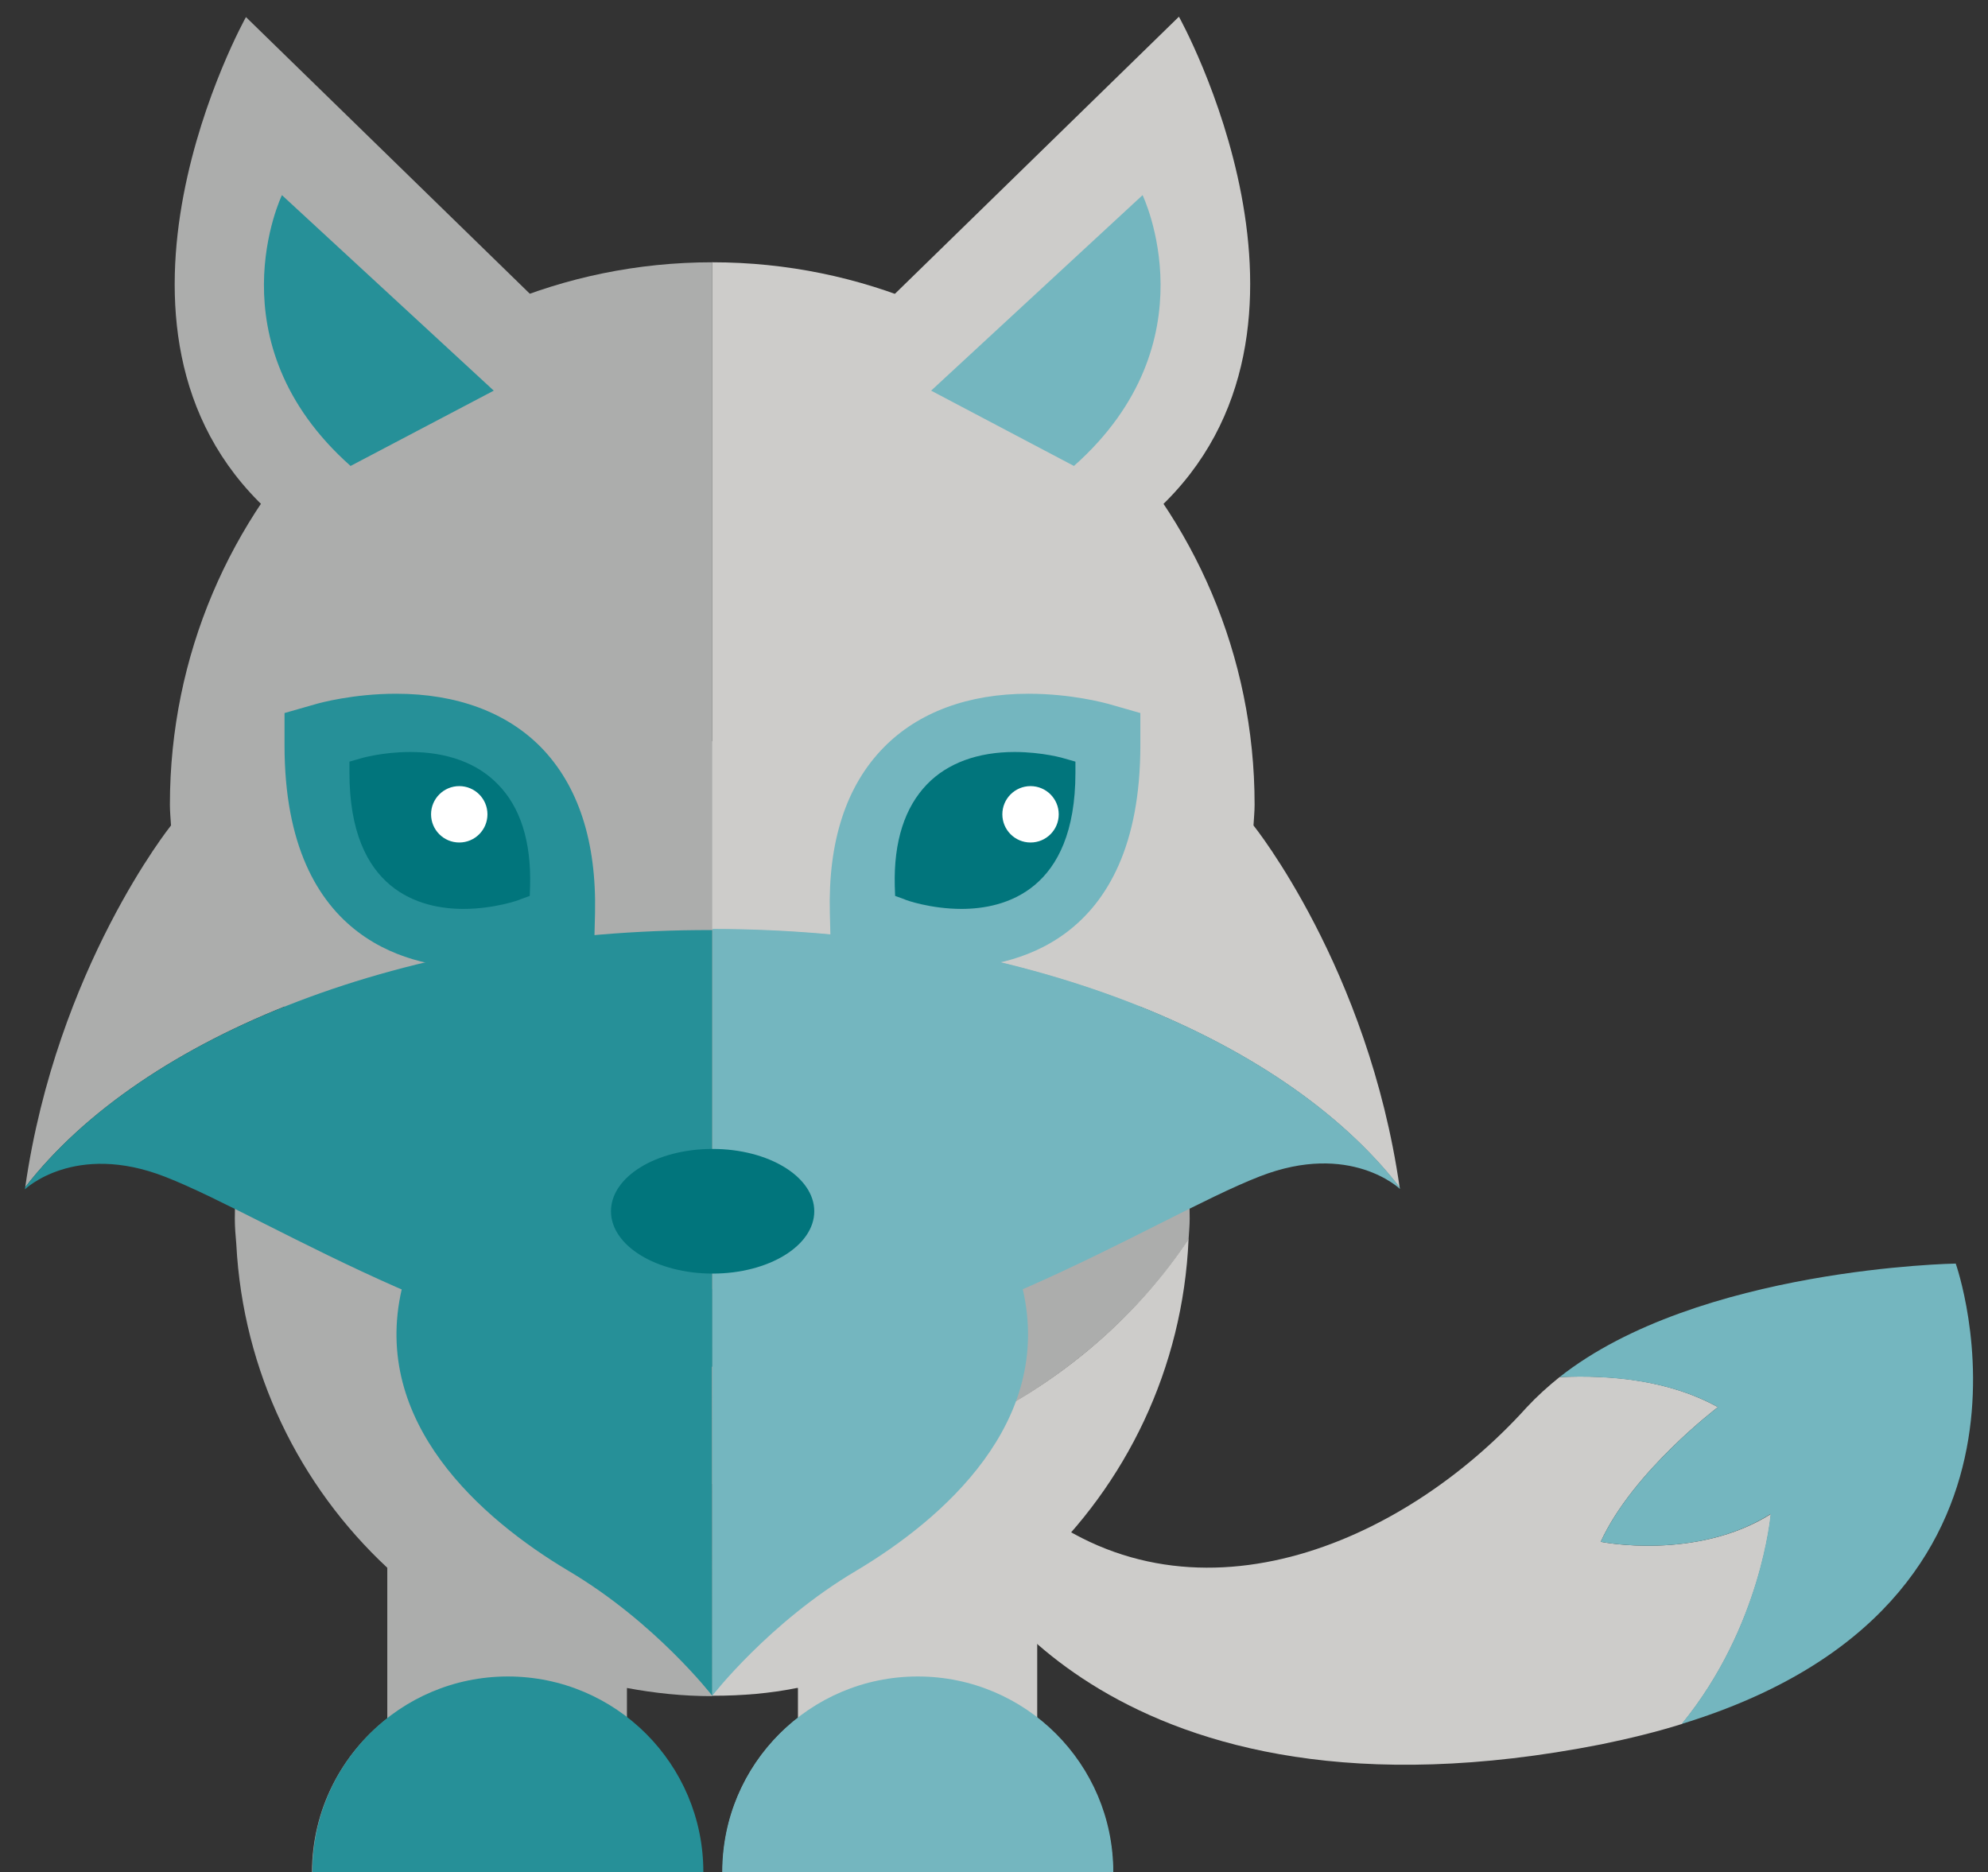 <?xml version="1.0" encoding="utf-8"?>
<!-- Generator: Adobe Illustrator 18.1.0, SVG Export Plug-In . SVG Version: 6.00 Build 0)  -->
<!DOCTYPE svg PUBLIC "-//W3C//DTD SVG 1.1//EN" "http://www.w3.org/Graphics/SVG/1.1/DTD/svg11.dtd">
<svg version="1.1" id="Layer_1" xmlns="http://www.w3.org/2000/svg" xmlns:xlink="http://www.w3.org/1999/xlink" x="0px" y="0px"
	 viewBox="0 0 535.9 504.6" enable-background="new 0 0 535.9 504.6" xml:space="preserve">
<rect x="0" y="0" width="535.9" height="504.6" fill="#333333" stroke="none"/>
<g>
	<path fill="#ACADAC" d="M192,199.8c-71.1,0-128.7,57.6-128.7,128.7c0,2.3,0.2,4.6,0.4,6.9c1.8,34.4,17.1,65.2,40.7,87.2v40.6
		c-12.3,9.6-20.3,24.6-20.3,41.5h105.2c0-16.9-8-31.9-20.3-41.5V455c7.5,1.4,15.1,2.2,23,2.2V400c27-0.1,52.2-6.6,74-17.9
		c22.3-11.6,41.1-28.1,54.4-48c0.1-1.9,0.3-3.7,0.3-5.6C320.7,257.4,263.1,199.8,192,199.8"/>
	<path fill="#CDCCCA" d="M279.6,463.1v-40.6c23.9-22.3,39.3-53.6,40.8-88.5c-13.3,19.9-32,36.5-54.4,48c-8.2,4.2-16.8,7.8-25.8,10.6
		c-0.1,0-0.2,0.1-0.3,0.1c-2.9,0.9-5.9,1.7-8.9,2.5c-0.4,0.1-0.7,0.2-1.1,0.2c-2.7,0.7-5.5,1.3-8.3,1.8c-0.8,0.1-1.6,0.2-2.4,0.4
		c-2.4,0.4-4.8,0.8-7.2,1.1c-1.5,0.2-3.1,0.3-4.7,0.4c-1.7,0.2-3.4,0.4-5.2,0.5c-3.3,0.2-6.7,0.3-10.1,0.3v57.2
		c8.4,0,15.7-0.7,22.3-2c0.3-0.1,0.5-0.1,0.8-0.1v8.1c-12.4,9.6-20.3,24.6-20.3,41.5h105.2C299.9,487.7,292,472.7,279.6,463.1"/>
	<path fill="#269098" d="M189.6,504.6c0-29.1-23.6-52.7-52.7-52.7c-29.1,0-52.7,23.6-52.7,52.7H189.6z"/>
	<path fill="#74B6BF" d="M300.1,504.6c0-29.1-23.6-52.7-52.7-52.7c-29.1,0-52.7,23.6-52.7,52.7H300.1z"/>
	<path fill="#269098" d="M192,457.1c0,0-15.3-19.8-38.8-33.7c-23.5-14-53.2-40-44.9-75.9c8.3-35.9,83.6,0,83.6,0L192,457.1z"/>
	<path fill="#74B6BF" d="M192,457.1c0,0,15.3-19.8,38.8-33.7c23.5-14,53.2-40,44.9-75.9c-8.3-35.9-83.6,0-83.6,0L192,457.1z"/>
	<path fill="#CDCCCA" d="M276.9,404.9c43.6,35.9,100.9,11.9,134.7-25.6c2.7-2.9,5.7-5.6,8.8-8.1c14.3-0.7,29.9,1,42.7,8.1
		c0,0-22.9,17.3-31.6,36.3c0,0,25.7,5.2,45.9-7.5c0,0-2.5,30.3-24,56.6c-6.7,2.1-14,3.9-21.8,5.5C299,496.3,260.9,421,260.9,421
		L276.9,404.9z"/>
	<path fill="#74B6BF" d="M431.5,415.6c8.7-19,31.6-36.3,31.6-36.3c-12.8-7.1-28.4-8.7-42.7-8.1c37.4-29.5,106.8-30.6,106.8-30.6
		s32.5,91.5-73.9,124.1c21.5-26.2,24-56.6,24-56.6C457.2,420.8,431.5,415.6,431.5,415.6"/>
	<path fill="#ACADAC" d="M192,250.5v-3.9V70.7c-80.7,0-146.2,65.4-146.2,146.2c0,1.9,0.2,3.8,0.3,5.6c0,0-30.8,38.4-39.3,97.5
		C38.6,279,109.5,250.5,192,250.5"/>
	<path fill="#CDCCCA" d="M377.3,320.1c-8.5-59.2-39.4-97.6-39.4-97.6c0.1-1.9,0.3-3.7,0.3-5.6c0-80.7-65.5-146.2-146.2-146.2v175.9
		v3.9C274.6,250.5,345.6,279.1,377.3,320.1"/>
	<path fill="#269098" d="M44.5,317.2c29,11.3,88.6,51.2,147.5,51.2v-43.7v-74C109.5,250.5,38.6,279,6.8,320c0,0.2-0.1,0.4-0.1,0.6
		C6.7,320.6,20.1,307.7,44.5,317.2"/>
	<path fill="#74B6BF" d="M192.1,368.3c58.9,0,118.4-39.9,147.5-51.2c24.4-9.5,37.8,3.4,37.8,3.4c0-0.2-0.1-0.3-0.1-0.5
		c-31.8-41-102.7-69.5-185.2-69.6v74V368.3z"/>
	<path fill="#ACADAC" d="M156.8,92.8L66.3,4.6c0,0-46.8,83.9,5.7,132.8l61.1-32.1L156.8,92.8z"/>
	<path fill="#269098" d="M76,52.6c0,0-19.1,39.6,18.5,73l38.6-20.3L76,52.6z"/>
	<path fill="#CDCCCA" d="M227.3,92.8l90.5-88.3c0,0,46.8,83.9-5.7,132.8L251,105.3L227.3,92.8z"/>
	<path fill="#74B6BF" d="M308,52.6c0,0,19.1,39.6-18.5,73L251,105.3L308,52.6z"/>
	<path fill="#269098" d="M106.8,187c-11.6,0-20.7,2.5-21.7,2.8l-8.4,2.4v8.7c0,54.1,35.7,60,51.1,60c13.1,0,23.7-3.7,24.9-4.1
		l7.5-2.7l0.2-8c0.4-19.3-4.5-34.3-14.5-44.6C136.6,192,123.1,187,106.8,187"/>
	<path fill="#01757C" d="M124.9,245c-11.5,0-30.7-4.8-30.7-36.7v-3l2.8-0.8c0.2-0.1,6.1-1.8,13.6-1.8c9.9,0,18.1,3,23.6,8.7
		c6.1,6.2,9,15.4,8.7,27.4l-0.1,2.7l-2.5,0.9C140.1,242.6,133.2,245,124.9,245"/>
	<path fill="#FFFFFF" d="M131.4,219.5c0,4.2-3.4,7.6-7.6,7.6c-4.2,0-7.6-3.4-7.6-7.6c0-4.2,3.4-7.6,7.6-7.6
		C128,211.9,131.4,215.3,131.4,219.5"/>
	<path fill="#74B6BF" d="M277.2,187c-16.2,0-29.7,5-39,14.5c-10.1,10.3-15,25.3-14.5,44.6l0.2,8l7.5,2.7c1.2,0.4,11.8,4.1,24.9,4.1
		c15.4,0,51.1-5.8,51.1-60v-8.7l-8.4-2.4C297.9,189.5,288.9,187,277.2,187"/>
	<path fill="#01757C" d="M259.2,245c11.5,0,30.7-4.8,30.7-36.7v-3l-2.8-0.8c-0.2-0.1-6.1-1.8-13.6-1.8c-9.9,0-18.1,3-23.6,8.7
		c-6,6.2-9,15.4-8.7,27.4l0.1,2.7l2.5,0.9C244,242.6,250.9,245,259.2,245"/>
	<path fill="#FFFFFF" d="M270.2,219.5c0,4.2,3.4,7.6,7.6,7.6c4.2,0,7.6-3.4,7.6-7.6c0-4.2-3.4-7.6-7.6-7.6
		C273.6,211.9,270.2,215.3,270.2,219.5"/>
	<path fill="#01757C" d="M164.7,326.5c0,9.3,12.3,16.8,27.4,16.8c15.1,0,27.4-7.5,27.4-16.8c0-9.3-12.3-16.8-27.4-16.8
		C176.9,309.7,164.7,317.2,164.7,326.5"/>
</g>
</svg>
